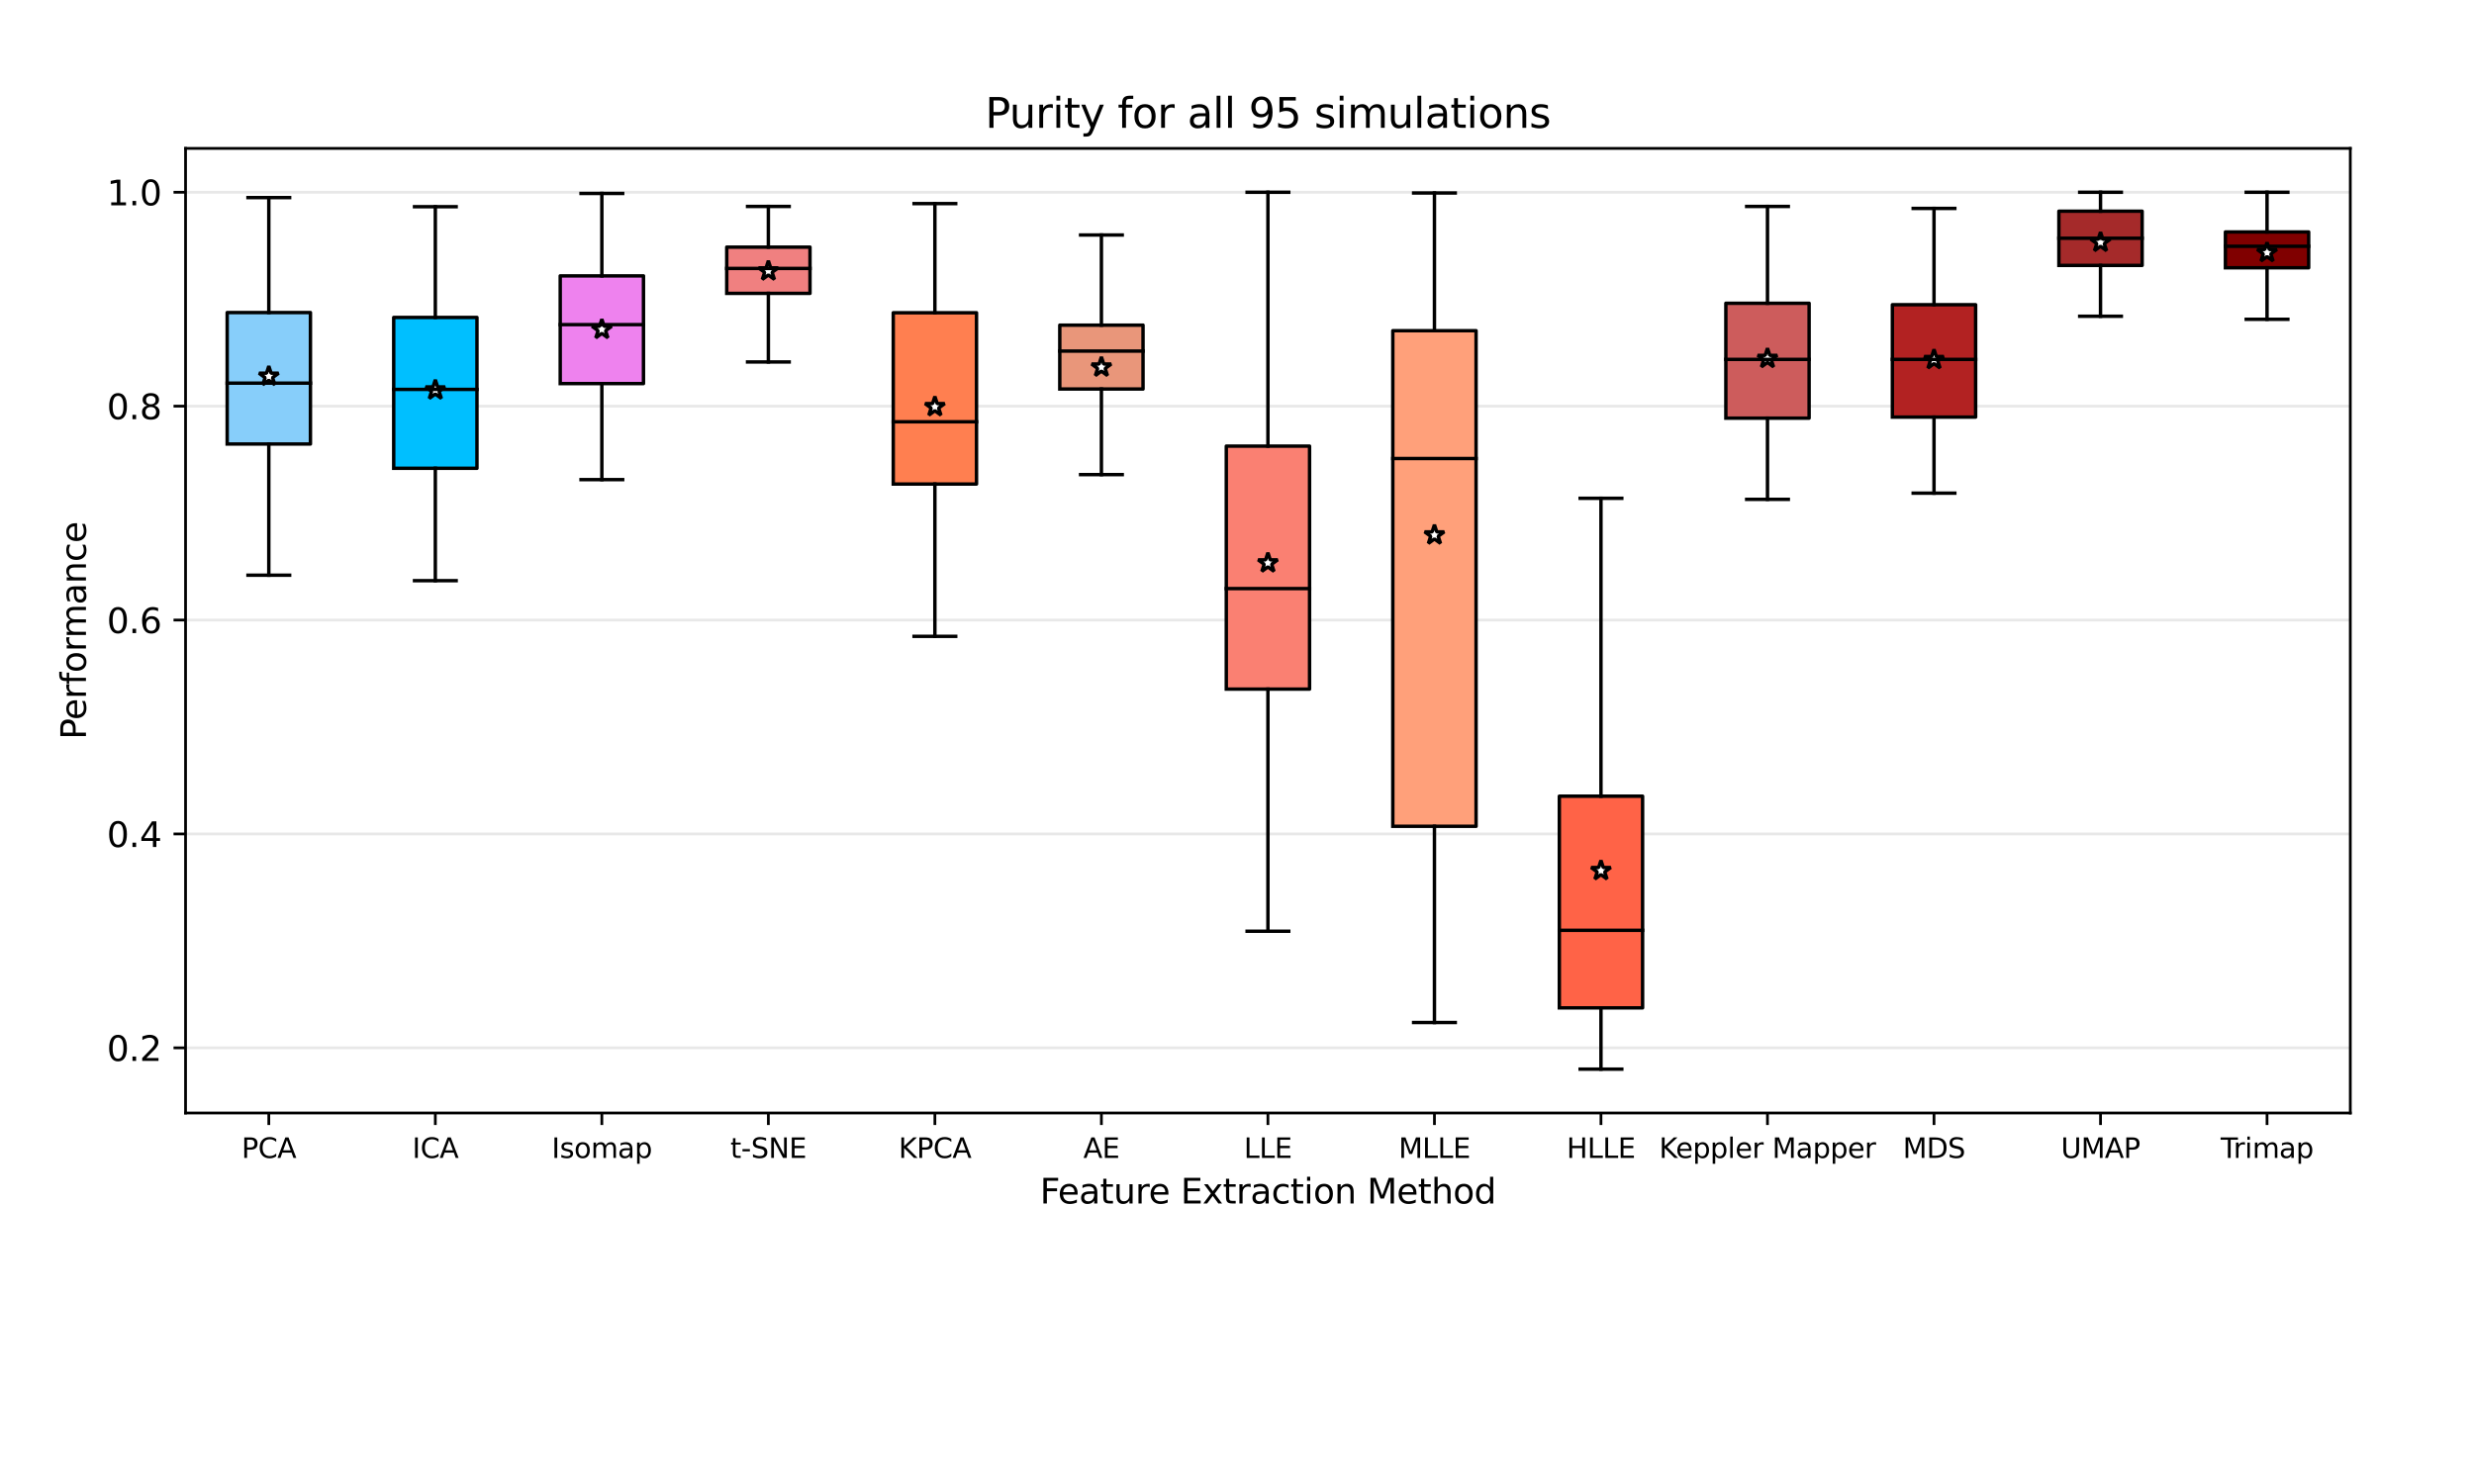 <?xml version="1.0" encoding="utf-8" standalone="no"?>
<!DOCTYPE svg PUBLIC "-//W3C//DTD SVG 1.1//EN"
  "http://www.w3.org/Graphics/SVG/1.1/DTD/svg11.dtd">
<svg xmlns:xlink="http://www.w3.org/1999/xlink" width="720pt" height="432pt" viewBox="0 0 720 432" xmlns="http://www.w3.org/2000/svg" version="1.1">
 <defs>
  <style type="text/css">*{stroke-linejoin: round; stroke-linecap: butt}</style>
 </defs>
 <g id="figure_1">
  <g id="patch_1">
   <path d="M 0 432 
L 720 432 
L 720 0 
L 0 0 
z
" style="fill: #ffffff"/>
  </g>
  <g id="axes_1">
   <g id="patch_2">
    <path d="M 54 324 
L 684 324 
L 684 43.2 
L 54 43.2 
z
" style="fill: #ffffff"/>
   </g>
   <g id="matplotlib.axis_1">
    <g id="xtick_1">
     <g id="line2d_1">
      <defs>
       <path id="m2b544f9489" d="M 0 0 
L 0 3.5 
" style="stroke: #000000; stroke-width: 0.8"/>
      </defs>
      <g>
       <use xlink:href="#m2b544f9489" x="78.231" y="324" style="stroke: #000000; stroke-width: 0.8"/>
      </g>
     </g>
     <g id="text_1">
      <!-- PCA -->
      <g transform="translate(70.29 337.079) scale(0.08 -0.08)">
       <defs>
        <path id="DejaVuSans-50" d="M 1259 4147 
L 1259 2394 
L 2053 2394 
Q 2494 2394 2734 2622 
Q 2975 2850 2975 3272 
Q 2975 3691 2734 3919 
Q 2494 4147 2053 4147 
L 1259 4147 
z
M 628 4666 
L 2053 4666 
Q 2838 4666 3239 4311 
Q 3641 3956 3641 3272 
Q 3641 2581 3239 2228 
Q 2838 1875 2053 1875 
L 1259 1875 
L 1259 0 
L 628 0 
L 628 4666 
z
" transform="scale(0.016)"/>
        <path id="DejaVuSans-43" d="M 4122 4306 
L 4122 3641 
Q 3803 3938 3442 4084 
Q 3081 4231 2675 4231 
Q 1875 4231 1450 3742 
Q 1025 3253 1025 2328 
Q 1025 1406 1450 917 
Q 1875 428 2675 428 
Q 3081 428 3442 575 
Q 3803 722 4122 1019 
L 4122 359 
Q 3791 134 3420 21 
Q 3050 -91 2638 -91 
Q 1578 -91 968 557 
Q 359 1206 359 2328 
Q 359 3453 968 4101 
Q 1578 4750 2638 4750 
Q 3056 4750 3426 4639 
Q 3797 4528 4122 4306 
z
" transform="scale(0.016)"/>
        <path id="DejaVuSans-41" d="M 2188 4044 
L 1331 1722 
L 3047 1722 
L 2188 4044 
z
M 1831 4666 
L 2547 4666 
L 4325 0 
L 3669 0 
L 3244 1197 
L 1141 1197 
L 716 0 
L 50 0 
L 1831 4666 
z
" transform="scale(0.016)"/>
       </defs>
       <use xlink:href="#DejaVuSans-50"/>
       <use xlink:href="#DejaVuSans-43" x="60.303"/>
       <use xlink:href="#DejaVuSans-41" x="130.127"/>
      </g>
     </g>
    </g>
    <g id="xtick_2">
     <g id="line2d_2">
      <g>
       <use xlink:href="#m2b544f9489" x="126.692" y="324" style="stroke: #000000; stroke-width: 0.8"/>
      </g>
     </g>
     <g id="text_2">
      <!-- ICA -->
      <g transform="translate(119.983 337.079) scale(0.08 -0.08)">
       <defs>
        <path id="DejaVuSans-49" d="M 628 4666 
L 1259 4666 
L 1259 0 
L 628 0 
L 628 4666 
z
" transform="scale(0.016)"/>
       </defs>
       <use xlink:href="#DejaVuSans-49"/>
       <use xlink:href="#DejaVuSans-43" x="29.492"/>
       <use xlink:href="#DejaVuSans-41" x="99.316"/>
      </g>
     </g>
    </g>
    <g id="xtick_3">
     <g id="line2d_3">
      <g>
       <use xlink:href="#m2b544f9489" x="175.154" y="324" style="stroke: #000000; stroke-width: 0.8"/>
      </g>
     </g>
     <g id="text_3">
      <!-- Isomap -->
      <g transform="translate(160.556 337.079) scale(0.08 -0.08)">
       <defs>
        <path id="DejaVuSans-73" d="M 2834 3397 
L 2834 2853 
Q 2591 2978 2328 3040 
Q 2066 3103 1784 3103 
Q 1356 3103 1142 2972 
Q 928 2841 928 2578 
Q 928 2378 1081 2264 
Q 1234 2150 1697 2047 
L 1894 2003 
Q 2506 1872 2764 1633 
Q 3022 1394 3022 966 
Q 3022 478 2636 193 
Q 2250 -91 1575 -91 
Q 1294 -91 989 -36 
Q 684 19 347 128 
L 347 722 
Q 666 556 975 473 
Q 1284 391 1588 391 
Q 1994 391 2212 530 
Q 2431 669 2431 922 
Q 2431 1156 2273 1281 
Q 2116 1406 1581 1522 
L 1381 1569 
Q 847 1681 609 1914 
Q 372 2147 372 2553 
Q 372 3047 722 3315 
Q 1072 3584 1716 3584 
Q 2034 3584 2315 3537 
Q 2597 3491 2834 3397 
z
" transform="scale(0.016)"/>
        <path id="DejaVuSans-6f" d="M 1959 3097 
Q 1497 3097 1228 2736 
Q 959 2375 959 1747 
Q 959 1119 1226 758 
Q 1494 397 1959 397 
Q 2419 397 2687 759 
Q 2956 1122 2956 1747 
Q 2956 2369 2687 2733 
Q 2419 3097 1959 3097 
z
M 1959 3584 
Q 2709 3584 3137 3096 
Q 3566 2609 3566 1747 
Q 3566 888 3137 398 
Q 2709 -91 1959 -91 
Q 1206 -91 779 398 
Q 353 888 353 1747 
Q 353 2609 779 3096 
Q 1206 3584 1959 3584 
z
" transform="scale(0.016)"/>
        <path id="DejaVuSans-6d" d="M 3328 2828 
Q 3544 3216 3844 3400 
Q 4144 3584 4550 3584 
Q 5097 3584 5394 3201 
Q 5691 2819 5691 2113 
L 5691 0 
L 5113 0 
L 5113 2094 
Q 5113 2597 4934 2840 
Q 4756 3084 4391 3084 
Q 3944 3084 3684 2787 
Q 3425 2491 3425 1978 
L 3425 0 
L 2847 0 
L 2847 2094 
Q 2847 2600 2669 2842 
Q 2491 3084 2119 3084 
Q 1678 3084 1418 2786 
Q 1159 2488 1159 1978 
L 1159 0 
L 581 0 
L 581 3500 
L 1159 3500 
L 1159 2956 
Q 1356 3278 1631 3431 
Q 1906 3584 2284 3584 
Q 2666 3584 2933 3390 
Q 3200 3197 3328 2828 
z
" transform="scale(0.016)"/>
        <path id="DejaVuSans-61" d="M 2194 1759 
Q 1497 1759 1228 1600 
Q 959 1441 959 1056 
Q 959 750 1161 570 
Q 1363 391 1709 391 
Q 2188 391 2477 730 
Q 2766 1069 2766 1631 
L 2766 1759 
L 2194 1759 
z
M 3341 1997 
L 3341 0 
L 2766 0 
L 2766 531 
Q 2569 213 2275 61 
Q 1981 -91 1556 -91 
Q 1019 -91 701 211 
Q 384 513 384 1019 
Q 384 1609 779 1909 
Q 1175 2209 1959 2209 
L 2766 2209 
L 2766 2266 
Q 2766 2663 2505 2880 
Q 2244 3097 1772 3097 
Q 1472 3097 1187 3025 
Q 903 2953 641 2809 
L 641 3341 
Q 956 3463 1253 3523 
Q 1550 3584 1831 3584 
Q 2591 3584 2966 3190 
Q 3341 2797 3341 1997 
z
" transform="scale(0.016)"/>
        <path id="DejaVuSans-70" d="M 1159 525 
L 1159 -1331 
L 581 -1331 
L 581 3500 
L 1159 3500 
L 1159 2969 
Q 1341 3281 1617 3432 
Q 1894 3584 2278 3584 
Q 2916 3584 3314 3078 
Q 3713 2572 3713 1747 
Q 3713 922 3314 415 
Q 2916 -91 2278 -91 
Q 1894 -91 1617 61 
Q 1341 213 1159 525 
z
M 3116 1747 
Q 3116 2381 2855 2742 
Q 2594 3103 2138 3103 
Q 1681 3103 1420 2742 
Q 1159 2381 1159 1747 
Q 1159 1113 1420 752 
Q 1681 391 2138 391 
Q 2594 391 2855 752 
Q 3116 1113 3116 1747 
z
" transform="scale(0.016)"/>
       </defs>
       <use xlink:href="#DejaVuSans-49"/>
       <use xlink:href="#DejaVuSans-73" x="29.492"/>
       <use xlink:href="#DejaVuSans-6f" x="81.592"/>
       <use xlink:href="#DejaVuSans-6d" x="142.773"/>
       <use xlink:href="#DejaVuSans-61" x="240.186"/>
       <use xlink:href="#DejaVuSans-70" x="301.465"/>
      </g>
     </g>
    </g>
    <g id="xtick_4">
     <g id="line2d_4">
      <g>
       <use xlink:href="#m2b544f9489" x="223.615" y="324" style="stroke: #000000; stroke-width: 0.8"/>
      </g>
     </g>
     <g id="text_4">
      <!-- t-SNE -->
      <g transform="translate(212.545 337.079) scale(0.08 -0.08)">
       <defs>
        <path id="DejaVuSans-74" d="M 1172 4494 
L 1172 3500 
L 2356 3500 
L 2356 3053 
L 1172 3053 
L 1172 1153 
Q 1172 725 1289 603 
Q 1406 481 1766 481 
L 2356 481 
L 2356 0 
L 1766 0 
Q 1100 0 847 248 
Q 594 497 594 1153 
L 594 3053 
L 172 3053 
L 172 3500 
L 594 3500 
L 594 4494 
L 1172 4494 
z
" transform="scale(0.016)"/>
        <path id="DejaVuSans-2d" d="M 313 2009 
L 1997 2009 
L 1997 1497 
L 313 1497 
L 313 2009 
z
" transform="scale(0.016)"/>
        <path id="DejaVuSans-53" d="M 3425 4513 
L 3425 3897 
Q 3066 4069 2747 4153 
Q 2428 4238 2131 4238 
Q 1616 4238 1336 4038 
Q 1056 3838 1056 3469 
Q 1056 3159 1242 3001 
Q 1428 2844 1947 2747 
L 2328 2669 
Q 3034 2534 3370 2195 
Q 3706 1856 3706 1288 
Q 3706 609 3251 259 
Q 2797 -91 1919 -91 
Q 1588 -91 1214 -16 
Q 841 59 441 206 
L 441 856 
Q 825 641 1194 531 
Q 1563 422 1919 422 
Q 2459 422 2753 634 
Q 3047 847 3047 1241 
Q 3047 1584 2836 1778 
Q 2625 1972 2144 2069 
L 1759 2144 
Q 1053 2284 737 2584 
Q 422 2884 422 3419 
Q 422 4038 858 4394 
Q 1294 4750 2059 4750 
Q 2388 4750 2728 4690 
Q 3069 4631 3425 4513 
z
" transform="scale(0.016)"/>
        <path id="DejaVuSans-4e" d="M 628 4666 
L 1478 4666 
L 3547 763 
L 3547 4666 
L 4159 4666 
L 4159 0 
L 3309 0 
L 1241 3903 
L 1241 0 
L 628 0 
L 628 4666 
z
" transform="scale(0.016)"/>
        <path id="DejaVuSans-45" d="M 628 4666 
L 3578 4666 
L 3578 4134 
L 1259 4134 
L 1259 2753 
L 3481 2753 
L 3481 2222 
L 1259 2222 
L 1259 531 
L 3634 531 
L 3634 0 
L 628 0 
L 628 4666 
z
" transform="scale(0.016)"/>
       </defs>
       <use xlink:href="#DejaVuSans-74"/>
       <use xlink:href="#DejaVuSans-2d" x="39.209"/>
       <use xlink:href="#DejaVuSans-53" x="75.293"/>
       <use xlink:href="#DejaVuSans-4e" x="138.77"/>
       <use xlink:href="#DejaVuSans-45" x="213.574"/>
      </g>
     </g>
    </g>
    <g id="xtick_5">
     <g id="line2d_5">
      <g>
       <use xlink:href="#m2b544f9489" x="272.077" y="324" style="stroke: #000000; stroke-width: 0.8"/>
      </g>
     </g>
     <g id="text_5">
      <!-- KPCA -->
      <g transform="translate(261.513 337.079) scale(0.08 -0.08)">
       <defs>
        <path id="DejaVuSans-4b" d="M 628 4666 
L 1259 4666 
L 1259 2694 
L 3353 4666 
L 4166 4666 
L 1850 2491 
L 4331 0 
L 3500 0 
L 1259 2247 
L 1259 0 
L 628 0 
L 628 4666 
z
" transform="scale(0.016)"/>
       </defs>
       <use xlink:href="#DejaVuSans-4b"/>
       <use xlink:href="#DejaVuSans-50" x="65.576"/>
       <use xlink:href="#DejaVuSans-43" x="125.879"/>
       <use xlink:href="#DejaVuSans-41" x="195.703"/>
      </g>
     </g>
    </g>
    <g id="xtick_6">
     <g id="line2d_6">
      <g>
       <use xlink:href="#m2b544f9489" x="320.538" y="324" style="stroke: #000000; stroke-width: 0.8"/>
      </g>
     </g>
     <g id="text_6">
      <!-- AE -->
      <g transform="translate(315.275 337.079) scale(0.08 -0.08)">
       <use xlink:href="#DejaVuSans-41"/>
       <use xlink:href="#DejaVuSans-45" x="68.408"/>
      </g>
     </g>
    </g>
    <g id="xtick_7">
     <g id="line2d_7">
      <g>
       <use xlink:href="#m2b544f9489" x="369" y="324" style="stroke: #000000; stroke-width: 0.8"/>
      </g>
     </g>
     <g id="text_7">
      <!-- LLE -->
      <g transform="translate(362.015 337.079) scale(0.08 -0.08)">
       <defs>
        <path id="DejaVuSans-4c" d="M 628 4666 
L 1259 4666 
L 1259 531 
L 3531 531 
L 3531 0 
L 628 0 
L 628 4666 
z
" transform="scale(0.016)"/>
       </defs>
       <use xlink:href="#DejaVuSans-4c"/>
       <use xlink:href="#DejaVuSans-4c" x="55.713"/>
       <use xlink:href="#DejaVuSans-45" x="111.426"/>
      </g>
     </g>
    </g>
    <g id="xtick_8">
     <g id="line2d_8">
      <g>
       <use xlink:href="#m2b544f9489" x="417.462" y="324" style="stroke: #000000; stroke-width: 0.8"/>
      </g>
     </g>
     <g id="text_8">
      <!-- MLLE -->
      <g transform="translate(407.025 337.079) scale(0.08 -0.08)">
       <defs>
        <path id="DejaVuSans-4d" d="M 628 4666 
L 1569 4666 
L 2759 1491 
L 3956 4666 
L 4897 4666 
L 4897 0 
L 4281 0 
L 4281 4097 
L 3078 897 
L 2444 897 
L 1241 4097 
L 1241 0 
L 628 0 
L 628 4666 
z
" transform="scale(0.016)"/>
       </defs>
       <use xlink:href="#DejaVuSans-4d"/>
       <use xlink:href="#DejaVuSans-4c" x="86.279"/>
       <use xlink:href="#DejaVuSans-4c" x="141.992"/>
       <use xlink:href="#DejaVuSans-45" x="197.705"/>
      </g>
     </g>
    </g>
    <g id="xtick_9">
     <g id="line2d_9">
      <g>
       <use xlink:href="#m2b544f9489" x="465.923" y="324" style="stroke: #000000; stroke-width: 0.8"/>
      </g>
     </g>
     <g id="text_9">
      <!-- HLLE -->
      <g transform="translate(455.93 337.079) scale(0.08 -0.08)">
       <defs>
        <path id="DejaVuSans-48" d="M 628 4666 
L 1259 4666 
L 1259 2753 
L 3553 2753 
L 3553 4666 
L 4184 4666 
L 4184 0 
L 3553 0 
L 3553 2222 
L 1259 2222 
L 1259 0 
L 628 0 
L 628 4666 
z
" transform="scale(0.016)"/>
       </defs>
       <use xlink:href="#DejaVuSans-48"/>
       <use xlink:href="#DejaVuSans-4c" x="75.195"/>
       <use xlink:href="#DejaVuSans-4c" x="130.908"/>
       <use xlink:href="#DejaVuSans-45" x="186.621"/>
      </g>
     </g>
    </g>
    <g id="xtick_10">
     <g id="line2d_10">
      <g>
       <use xlink:href="#m2b544f9489" x="514.385" y="324" style="stroke: #000000; stroke-width: 0.8"/>
      </g>
     </g>
     <g id="text_10">
      <!-- Keppler Mapper -->
      <g transform="translate(482.846 337.079) scale(0.08 -0.08)">
       <defs>
        <path id="DejaVuSans-65" d="M 3597 1894 
L 3597 1613 
L 953 1613 
Q 991 1019 1311 708 
Q 1631 397 2203 397 
Q 2534 397 2845 478 
Q 3156 559 3463 722 
L 3463 178 
Q 3153 47 2828 -22 
Q 2503 -91 2169 -91 
Q 1331 -91 842 396 
Q 353 884 353 1716 
Q 353 2575 817 3079 
Q 1281 3584 2069 3584 
Q 2775 3584 3186 3129 
Q 3597 2675 3597 1894 
z
M 3022 2063 
Q 3016 2534 2758 2815 
Q 2500 3097 2075 3097 
Q 1594 3097 1305 2825 
Q 1016 2553 972 2059 
L 3022 2063 
z
" transform="scale(0.016)"/>
        <path id="DejaVuSans-6c" d="M 603 4863 
L 1178 4863 
L 1178 0 
L 603 0 
L 603 4863 
z
" transform="scale(0.016)"/>
        <path id="DejaVuSans-72" d="M 2631 2963 
Q 2534 3019 2420 3045 
Q 2306 3072 2169 3072 
Q 1681 3072 1420 2755 
Q 1159 2438 1159 1844 
L 1159 0 
L 581 0 
L 581 3500 
L 1159 3500 
L 1159 2956 
Q 1341 3275 1631 3429 
Q 1922 3584 2338 3584 
Q 2397 3584 2469 3576 
Q 2541 3569 2628 3553 
L 2631 2963 
z
" transform="scale(0.016)"/>
        <path id="DejaVuSans-20" transform="scale(0.016)"/>
       </defs>
       <use xlink:href="#DejaVuSans-4b"/>
       <use xlink:href="#DejaVuSans-65" x="60.576"/>
       <use xlink:href="#DejaVuSans-70" x="122.1"/>
       <use xlink:href="#DejaVuSans-70" x="185.576"/>
       <use xlink:href="#DejaVuSans-6c" x="249.053"/>
       <use xlink:href="#DejaVuSans-65" x="276.836"/>
       <use xlink:href="#DejaVuSans-72" x="338.359"/>
       <use xlink:href="#DejaVuSans-20" x="379.473"/>
       <use xlink:href="#DejaVuSans-4d" x="411.26"/>
       <use xlink:href="#DejaVuSans-61" x="497.539"/>
       <use xlink:href="#DejaVuSans-70" x="558.818"/>
       <use xlink:href="#DejaVuSans-70" x="622.295"/>
       <use xlink:href="#DejaVuSans-65" x="685.771"/>
       <use xlink:href="#DejaVuSans-72" x="747.295"/>
      </g>
     </g>
    </g>
    <g id="xtick_11">
     <g id="line2d_11">
      <g>
       <use xlink:href="#m2b544f9489" x="562.846" y="324" style="stroke: #000000; stroke-width: 0.8"/>
      </g>
     </g>
     <g id="text_11">
      <!-- MDS -->
      <g transform="translate(553.776 337.079) scale(0.08 -0.08)">
       <defs>
        <path id="DejaVuSans-44" d="M 1259 4147 
L 1259 519 
L 2022 519 
Q 2988 519 3436 956 
Q 3884 1394 3884 2338 
Q 3884 3275 3436 3711 
Q 2988 4147 2022 4147 
L 1259 4147 
z
M 628 4666 
L 1925 4666 
Q 3281 4666 3915 4102 
Q 4550 3538 4550 2338 
Q 4550 1131 3912 565 
Q 3275 0 1925 0 
L 628 0 
L 628 4666 
z
" transform="scale(0.016)"/>
       </defs>
       <use xlink:href="#DejaVuSans-4d"/>
       <use xlink:href="#DejaVuSans-44" x="86.279"/>
       <use xlink:href="#DejaVuSans-53" x="163.281"/>
      </g>
     </g>
    </g>
    <g id="xtick_12">
     <g id="line2d_12">
      <g>
       <use xlink:href="#m2b544f9489" x="611.308" y="324" style="stroke: #000000; stroke-width: 0.8"/>
      </g>
     </g>
     <g id="text_12">
      <!-- UMAP -->
      <g transform="translate(599.781 337.079) scale(0.08 -0.08)">
       <defs>
        <path id="DejaVuSans-55" d="M 556 4666 
L 1191 4666 
L 1191 1831 
Q 1191 1081 1462 751 
Q 1734 422 2344 422 
Q 2950 422 3222 751 
Q 3494 1081 3494 1831 
L 3494 4666 
L 4128 4666 
L 4128 1753 
Q 4128 841 3676 375 
Q 3225 -91 2344 -91 
Q 1459 -91 1007 375 
Q 556 841 556 1753 
L 556 4666 
z
" transform="scale(0.016)"/>
       </defs>
       <use xlink:href="#DejaVuSans-55"/>
       <use xlink:href="#DejaVuSans-4d" x="73.193"/>
       <use xlink:href="#DejaVuSans-41" x="159.473"/>
       <use xlink:href="#DejaVuSans-50" x="227.881"/>
      </g>
     </g>
    </g>
    <g id="xtick_13">
     <g id="line2d_13">
      <g>
       <use xlink:href="#m2b544f9489" x="659.769" y="324" style="stroke: #000000; stroke-width: 0.8"/>
      </g>
     </g>
     <g id="text_13">
      <!-- Trimap -->
      <g transform="translate(646.274 337.079) scale(0.08 -0.08)">
       <defs>
        <path id="DejaVuSans-54" d="M -19 4666 
L 3928 4666 
L 3928 4134 
L 2272 4134 
L 2272 0 
L 1638 0 
L 1638 4134 
L -19 4134 
L -19 4666 
z
" transform="scale(0.016)"/>
        <path id="DejaVuSans-69" d="M 603 3500 
L 1178 3500 
L 1178 0 
L 603 0 
L 603 3500 
z
M 603 4863 
L 1178 4863 
L 1178 4134 
L 603 4134 
L 603 4863 
z
" transform="scale(0.016)"/>
       </defs>
       <use xlink:href="#DejaVuSans-54"/>
       <use xlink:href="#DejaVuSans-72" x="46.334"/>
       <use xlink:href="#DejaVuSans-69" x="87.447"/>
       <use xlink:href="#DejaVuSans-6d" x="115.23"/>
       <use xlink:href="#DejaVuSans-61" x="212.643"/>
       <use xlink:href="#DejaVuSans-70" x="273.922"/>
      </g>
     </g>
    </g>
    <g id="text_14">
     <!-- Feature Extraction Method -->
     <g transform="translate(302.654 350.341) scale(0.1 -0.1)">
      <defs>
       <path id="DejaVuSans-46" d="M 628 4666 
L 3309 4666 
L 3309 4134 
L 1259 4134 
L 1259 2759 
L 3109 2759 
L 3109 2228 
L 1259 2228 
L 1259 0 
L 628 0 
L 628 4666 
z
" transform="scale(0.016)"/>
       <path id="DejaVuSans-75" d="M 544 1381 
L 544 3500 
L 1119 3500 
L 1119 1403 
Q 1119 906 1312 657 
Q 1506 409 1894 409 
Q 2359 409 2629 706 
Q 2900 1003 2900 1516 
L 2900 3500 
L 3475 3500 
L 3475 0 
L 2900 0 
L 2900 538 
Q 2691 219 2414 64 
Q 2138 -91 1772 -91 
Q 1169 -91 856 284 
Q 544 659 544 1381 
z
M 1991 3584 
L 1991 3584 
z
" transform="scale(0.016)"/>
       <path id="DejaVuSans-78" d="M 3513 3500 
L 2247 1797 
L 3578 0 
L 2900 0 
L 1881 1375 
L 863 0 
L 184 0 
L 1544 1831 
L 300 3500 
L 978 3500 
L 1906 2253 
L 2834 3500 
L 3513 3500 
z
" transform="scale(0.016)"/>
       <path id="DejaVuSans-63" d="M 3122 3366 
L 3122 2828 
Q 2878 2963 2633 3030 
Q 2388 3097 2138 3097 
Q 1578 3097 1268 2742 
Q 959 2388 959 1747 
Q 959 1106 1268 751 
Q 1578 397 2138 397 
Q 2388 397 2633 464 
Q 2878 531 3122 666 
L 3122 134 
Q 2881 22 2623 -34 
Q 2366 -91 2075 -91 
Q 1284 -91 818 406 
Q 353 903 353 1747 
Q 353 2603 823 3093 
Q 1294 3584 2113 3584 
Q 2378 3584 2631 3529 
Q 2884 3475 3122 3366 
z
" transform="scale(0.016)"/>
       <path id="DejaVuSans-6e" d="M 3513 2113 
L 3513 0 
L 2938 0 
L 2938 2094 
Q 2938 2591 2744 2837 
Q 2550 3084 2163 3084 
Q 1697 3084 1428 2787 
Q 1159 2491 1159 1978 
L 1159 0 
L 581 0 
L 581 3500 
L 1159 3500 
L 1159 2956 
Q 1366 3272 1645 3428 
Q 1925 3584 2291 3584 
Q 2894 3584 3203 3211 
Q 3513 2838 3513 2113 
z
" transform="scale(0.016)"/>
       <path id="DejaVuSans-68" d="M 3513 2113 
L 3513 0 
L 2938 0 
L 2938 2094 
Q 2938 2591 2744 2837 
Q 2550 3084 2163 3084 
Q 1697 3084 1428 2787 
Q 1159 2491 1159 1978 
L 1159 0 
L 581 0 
L 581 4863 
L 1159 4863 
L 1159 2956 
Q 1366 3272 1645 3428 
Q 1925 3584 2291 3584 
Q 2894 3584 3203 3211 
Q 3513 2838 3513 2113 
z
" transform="scale(0.016)"/>
       <path id="DejaVuSans-64" d="M 2906 2969 
L 2906 4863 
L 3481 4863 
L 3481 0 
L 2906 0 
L 2906 525 
Q 2725 213 2448 61 
Q 2172 -91 1784 -91 
Q 1150 -91 751 415 
Q 353 922 353 1747 
Q 353 2572 751 3078 
Q 1150 3584 1784 3584 
Q 2172 3584 2448 3432 
Q 2725 3281 2906 2969 
z
M 947 1747 
Q 947 1113 1208 752 
Q 1469 391 1925 391 
Q 2381 391 2643 752 
Q 2906 1113 2906 1747 
Q 2906 2381 2643 2742 
Q 2381 3103 1925 3103 
Q 1469 3103 1208 2742 
Q 947 2381 947 1747 
z
" transform="scale(0.016)"/>
      </defs>
      <use xlink:href="#DejaVuSans-46"/>
      <use xlink:href="#DejaVuSans-65" x="52.02"/>
      <use xlink:href="#DejaVuSans-61" x="113.543"/>
      <use xlink:href="#DejaVuSans-74" x="174.822"/>
      <use xlink:href="#DejaVuSans-75" x="214.031"/>
      <use xlink:href="#DejaVuSans-72" x="277.41"/>
      <use xlink:href="#DejaVuSans-65" x="316.273"/>
      <use xlink:href="#DejaVuSans-20" x="377.797"/>
      <use xlink:href="#DejaVuSans-45" x="409.584"/>
      <use xlink:href="#DejaVuSans-78" x="472.768"/>
      <use xlink:href="#DejaVuSans-74" x="531.947"/>
      <use xlink:href="#DejaVuSans-72" x="571.156"/>
      <use xlink:href="#DejaVuSans-61" x="612.27"/>
      <use xlink:href="#DejaVuSans-63" x="673.549"/>
      <use xlink:href="#DejaVuSans-74" x="728.529"/>
      <use xlink:href="#DejaVuSans-69" x="767.738"/>
      <use xlink:href="#DejaVuSans-6f" x="795.521"/>
      <use xlink:href="#DejaVuSans-6e" x="856.703"/>
      <use xlink:href="#DejaVuSans-20" x="920.082"/>
      <use xlink:href="#DejaVuSans-4d" x="951.869"/>
      <use xlink:href="#DejaVuSans-65" x="1038.148"/>
      <use xlink:href="#DejaVuSans-74" x="1099.672"/>
      <use xlink:href="#DejaVuSans-68" x="1138.881"/>
      <use xlink:href="#DejaVuSans-6f" x="1202.26"/>
      <use xlink:href="#DejaVuSans-64" x="1263.441"/>
     </g>
    </g>
   </g>
   <g id="matplotlib.axis_2">
    <g id="ytick_1">
     <g id="line2d_14">
      <path d="M 54 305.034 
L 684 305.034 
" clip-path="url(#p753b215d74)" style="fill: none; stroke: #d3d3d3; stroke-opacity: 0.5; stroke-width: 0.8; stroke-linecap: square"/>
     </g>
     <g id="line2d_15">
      <defs>
       <path id="m9615cd2670" d="M 0 0 
L -3.5 0 
" style="stroke: #000000; stroke-width: 0.8"/>
      </defs>
      <g>
       <use xlink:href="#m9615cd2670" x="54" y="305.034" style="stroke: #000000; stroke-width: 0.8"/>
      </g>
     </g>
     <g id="text_15">
      <!-- 0.2 -->
      <g transform="translate(31.097 308.833) scale(0.1 -0.1)">
       <defs>
        <path id="DejaVuSans-30" d="M 2034 4250 
Q 1547 4250 1301 3770 
Q 1056 3291 1056 2328 
Q 1056 1369 1301 889 
Q 1547 409 2034 409 
Q 2525 409 2770 889 
Q 3016 1369 3016 2328 
Q 3016 3291 2770 3770 
Q 2525 4250 2034 4250 
z
M 2034 4750 
Q 2819 4750 3233 4129 
Q 3647 3509 3647 2328 
Q 3647 1150 3233 529 
Q 2819 -91 2034 -91 
Q 1250 -91 836 529 
Q 422 1150 422 2328 
Q 422 3509 836 4129 
Q 1250 4750 2034 4750 
z
" transform="scale(0.016)"/>
        <path id="DejaVuSans-2e" d="M 684 794 
L 1344 794 
L 1344 0 
L 684 0 
L 684 794 
z
" transform="scale(0.016)"/>
        <path id="DejaVuSans-32" d="M 1228 531 
L 3431 531 
L 3431 0 
L 469 0 
L 469 531 
Q 828 903 1448 1529 
Q 2069 2156 2228 2338 
Q 2531 2678 2651 2914 
Q 2772 3150 2772 3378 
Q 2772 3750 2511 3984 
Q 2250 4219 1831 4219 
Q 1534 4219 1204 4116 
Q 875 4013 500 3803 
L 500 4441 
Q 881 4594 1212 4672 
Q 1544 4750 1819 4750 
Q 2544 4750 2975 4387 
Q 3406 4025 3406 3419 
Q 3406 3131 3298 2873 
Q 3191 2616 2906 2266 
Q 2828 2175 2409 1742 
Q 1991 1309 1228 531 
z
" transform="scale(0.016)"/>
       </defs>
       <use xlink:href="#DejaVuSans-30"/>
       <use xlink:href="#DejaVuSans-2e" x="63.623"/>
       <use xlink:href="#DejaVuSans-32" x="95.41"/>
      </g>
     </g>
    </g>
    <g id="ytick_2">
     <g id="line2d_16">
      <path d="M 54 242.766 
L 684 242.766 
" clip-path="url(#p753b215d74)" style="fill: none; stroke: #d3d3d3; stroke-opacity: 0.5; stroke-width: 0.8; stroke-linecap: square"/>
     </g>
     <g id="line2d_17">
      <g>
       <use xlink:href="#m9615cd2670" x="54" y="242.766" style="stroke: #000000; stroke-width: 0.8"/>
      </g>
     </g>
     <g id="text_16">
      <!-- 0.4 -->
      <g transform="translate(31.097 246.566) scale(0.1 -0.1)">
       <defs>
        <path id="DejaVuSans-34" d="M 2419 4116 
L 825 1625 
L 2419 1625 
L 2419 4116 
z
M 2253 4666 
L 3047 4666 
L 3047 1625 
L 3713 1625 
L 3713 1100 
L 3047 1100 
L 3047 0 
L 2419 0 
L 2419 1100 
L 313 1100 
L 313 1709 
L 2253 4666 
z
" transform="scale(0.016)"/>
       </defs>
       <use xlink:href="#DejaVuSans-30"/>
       <use xlink:href="#DejaVuSans-2e" x="63.623"/>
       <use xlink:href="#DejaVuSans-34" x="95.41"/>
      </g>
     </g>
    </g>
    <g id="ytick_3">
     <g id="line2d_18">
      <path d="M 54 180.499 
L 684 180.499 
" clip-path="url(#p753b215d74)" style="fill: none; stroke: #d3d3d3; stroke-opacity: 0.5; stroke-width: 0.8; stroke-linecap: square"/>
     </g>
     <g id="line2d_19">
      <g>
       <use xlink:href="#m9615cd2670" x="54" y="180.499" style="stroke: #000000; stroke-width: 0.8"/>
      </g>
     </g>
     <g id="text_17">
      <!-- 0.6 -->
      <g transform="translate(31.097 184.298) scale(0.1 -0.1)">
       <defs>
        <path id="DejaVuSans-36" d="M 2113 2584 
Q 1688 2584 1439 2293 
Q 1191 2003 1191 1497 
Q 1191 994 1439 701 
Q 1688 409 2113 409 
Q 2538 409 2786 701 
Q 3034 994 3034 1497 
Q 3034 2003 2786 2293 
Q 2538 2584 2113 2584 
z
M 3366 4563 
L 3366 3988 
Q 3128 4100 2886 4159 
Q 2644 4219 2406 4219 
Q 1781 4219 1451 3797 
Q 1122 3375 1075 2522 
Q 1259 2794 1537 2939 
Q 1816 3084 2150 3084 
Q 2853 3084 3261 2657 
Q 3669 2231 3669 1497 
Q 3669 778 3244 343 
Q 2819 -91 2113 -91 
Q 1303 -91 875 529 
Q 447 1150 447 2328 
Q 447 3434 972 4092 
Q 1497 4750 2381 4750 
Q 2619 4750 2861 4703 
Q 3103 4656 3366 4563 
z
" transform="scale(0.016)"/>
       </defs>
       <use xlink:href="#DejaVuSans-30"/>
       <use xlink:href="#DejaVuSans-2e" x="63.623"/>
       <use xlink:href="#DejaVuSans-36" x="95.41"/>
      </g>
     </g>
    </g>
    <g id="ytick_4">
     <g id="line2d_20">
      <path d="M 54 118.231 
L 684 118.231 
" clip-path="url(#p753b215d74)" style="fill: none; stroke: #d3d3d3; stroke-opacity: 0.5; stroke-width: 0.8; stroke-linecap: square"/>
     </g>
     <g id="line2d_21">
      <g>
       <use xlink:href="#m9615cd2670" x="54" y="118.231" style="stroke: #000000; stroke-width: 0.8"/>
      </g>
     </g>
     <g id="text_18">
      <!-- 0.8 -->
      <g transform="translate(31.097 122.03) scale(0.1 -0.1)">
       <defs>
        <path id="DejaVuSans-38" d="M 2034 2216 
Q 1584 2216 1326 1975 
Q 1069 1734 1069 1313 
Q 1069 891 1326 650 
Q 1584 409 2034 409 
Q 2484 409 2743 651 
Q 3003 894 3003 1313 
Q 3003 1734 2745 1975 
Q 2488 2216 2034 2216 
z
M 1403 2484 
Q 997 2584 770 2862 
Q 544 3141 544 3541 
Q 544 4100 942 4425 
Q 1341 4750 2034 4750 
Q 2731 4750 3128 4425 
Q 3525 4100 3525 3541 
Q 3525 3141 3298 2862 
Q 3072 2584 2669 2484 
Q 3125 2378 3379 2068 
Q 3634 1759 3634 1313 
Q 3634 634 3220 271 
Q 2806 -91 2034 -91 
Q 1263 -91 848 271 
Q 434 634 434 1313 
Q 434 1759 690 2068 
Q 947 2378 1403 2484 
z
M 1172 3481 
Q 1172 3119 1398 2916 
Q 1625 2713 2034 2713 
Q 2441 2713 2670 2916 
Q 2900 3119 2900 3481 
Q 2900 3844 2670 4047 
Q 2441 4250 2034 4250 
Q 1625 4250 1398 4047 
Q 1172 3844 1172 3481 
z
" transform="scale(0.016)"/>
       </defs>
       <use xlink:href="#DejaVuSans-30"/>
       <use xlink:href="#DejaVuSans-2e" x="63.623"/>
       <use xlink:href="#DejaVuSans-38" x="95.41"/>
      </g>
     </g>
    </g>
    <g id="ytick_5">
     <g id="line2d_22">
      <path d="M 54 55.964 
L 684 55.964 
" clip-path="url(#p753b215d74)" style="fill: none; stroke: #d3d3d3; stroke-opacity: 0.5; stroke-width: 0.8; stroke-linecap: square"/>
     </g>
     <g id="line2d_23">
      <g>
       <use xlink:href="#m9615cd2670" x="54" y="55.964" style="stroke: #000000; stroke-width: 0.8"/>
      </g>
     </g>
     <g id="text_19">
      <!-- 1.0 -->
      <g transform="translate(31.097 59.763) scale(0.1 -0.1)">
       <defs>
        <path id="DejaVuSans-31" d="M 794 531 
L 1825 531 
L 1825 4091 
L 703 3866 
L 703 4441 
L 1819 4666 
L 2450 4666 
L 2450 531 
L 3481 531 
L 3481 0 
L 794 0 
L 794 531 
z
" transform="scale(0.016)"/>
       </defs>
       <use xlink:href="#DejaVuSans-31"/>
       <use xlink:href="#DejaVuSans-2e" x="63.623"/>
       <use xlink:href="#DejaVuSans-30" x="95.41"/>
      </g>
     </g>
    </g>
    <g id="text_20">
     <!-- Performance -->
     <g transform="translate(25.017 215.282) rotate(-90) scale(0.1 -0.1)">
      <defs>
       <path id="DejaVuSans-66" d="M 2375 4863 
L 2375 4384 
L 1825 4384 
Q 1516 4384 1395 4259 
Q 1275 4134 1275 3809 
L 1275 3500 
L 2222 3500 
L 2222 3053 
L 1275 3053 
L 1275 0 
L 697 0 
L 697 3053 
L 147 3053 
L 147 3500 
L 697 3500 
L 697 3744 
Q 697 4328 969 4595 
Q 1241 4863 1831 4863 
L 2375 4863 
z
" transform="scale(0.016)"/>
      </defs>
      <use xlink:href="#DejaVuSans-50"/>
      <use xlink:href="#DejaVuSans-65" x="56.678"/>
      <use xlink:href="#DejaVuSans-72" x="118.201"/>
      <use xlink:href="#DejaVuSans-66" x="159.314"/>
      <use xlink:href="#DejaVuSans-6f" x="194.52"/>
      <use xlink:href="#DejaVuSans-72" x="255.701"/>
      <use xlink:href="#DejaVuSans-6d" x="295.064"/>
      <use xlink:href="#DejaVuSans-61" x="392.477"/>
      <use xlink:href="#DejaVuSans-6e" x="453.756"/>
      <use xlink:href="#DejaVuSans-63" x="517.135"/>
      <use xlink:href="#DejaVuSans-65" x="572.115"/>
     </g>
    </g>
   </g>
   <g id="patch_3">
    <path d="M 66.115 129.251 
L 90.346 129.251 
L 90.346 90.983 
L 66.115 90.983 
z
" clip-path="url(#p753b215d74)" style="fill: #87cefa"/>
   </g>
   <g id="patch_4">
    <path d="M 114.577 136.323 
L 138.808 136.323 
L 138.808 92.412 
L 114.577 92.412 
z
" clip-path="url(#p753b215d74)" style="fill: #00bfff"/>
   </g>
   <g id="patch_5">
    <path d="M 163.038 111.663 
L 187.269 111.663 
L 187.269 80.305 
L 163.038 80.305 
z
" clip-path="url(#p753b215d74)" style="fill: #ee82ee"/>
   </g>
   <g id="patch_6">
    <path d="M 211.5 85.407 
L 235.731 85.407 
L 235.731 71.935 
L 211.5 71.935 
z
" clip-path="url(#p753b215d74)" style="fill: #f08080"/>
   </g>
   <g id="patch_7">
    <path d="M 259.962 140.901 
L 284.192 140.901 
L 284.192 91.039 
L 259.962 91.039 
z
" clip-path="url(#p753b215d74)" style="fill: #ff7f50"/>
   </g>
   <g id="patch_8">
    <path d="M 308.423 113.25 
L 332.654 113.25 
L 332.654 94.647 
L 308.423 94.647 
z
" clip-path="url(#p753b215d74)" style="fill: #e9967a"/>
   </g>
   <g id="patch_9">
    <path d="M 356.885 200.601 
L 381.115 200.601 
L 381.115 129.865 
L 356.885 129.865 
z
" clip-path="url(#p753b215d74)" style="fill: #fa8072"/>
   </g>
   <g id="patch_10">
    <path d="M 405.346 240.546 
L 429.577 240.546 
L 429.577 96.262 
L 405.346 96.262 
z
" clip-path="url(#p753b215d74)" style="fill: #ffa07a"/>
   </g>
   <g id="patch_11">
    <path d="M 453.808 293.393 
L 478.038 293.393 
L 478.038 231.772 
L 453.808 231.772 
z
" clip-path="url(#p753b215d74)" style="fill: #ff6347"/>
   </g>
   <g id="patch_12">
    <path d="M 502.269 121.722 
L 526.5 121.722 
L 526.5 88.275 
L 502.269 88.275 
z
" clip-path="url(#p753b215d74)" style="fill: #cd5c5c"/>
   </g>
   <g id="patch_13">
    <path d="M 550.731 121.418 
L 574.962 121.418 
L 574.962 88.708 
L 550.731 88.708 
z
" clip-path="url(#p753b215d74)" style="fill: #b22222"/>
   </g>
   <g id="patch_14">
    <path d="M 599.192 77.253 
L 623.423 77.253 
L 623.423 61.481 
L 599.192 61.481 
z
" clip-path="url(#p753b215d74)" style="fill: #a52a2a"/>
   </g>
   <g id="patch_15">
    <path d="M 647.654 77.954 
L 671.885 77.954 
L 671.885 67.522 
L 647.654 67.522 
z
" clip-path="url(#p753b215d74)" style="fill: #800000"/>
   </g>
   <g id="line2d_24">
    <path d="M 66.115 129.251 
L 90.346 129.251 
L 90.346 90.983 
L 66.115 90.983 
L 66.115 129.251 
" clip-path="url(#p753b215d74)" style="fill: none; stroke: #000000; stroke-linecap: square"/>
   </g>
   <g id="line2d_25">
    <path d="M 78.231 129.251 
L 78.231 167.447 
" clip-path="url(#p753b215d74)" style="fill: none; stroke: #000000; stroke-linecap: square"/>
   </g>
   <g id="line2d_26">
    <path d="M 78.231 90.983 
L 78.231 57.519 
" clip-path="url(#p753b215d74)" style="fill: none; stroke: #000000; stroke-linecap: square"/>
   </g>
   <g id="line2d_27">
    <path d="M 72.173 167.447 
L 84.288 167.447 
" clip-path="url(#p753b215d74)" style="fill: none; stroke: #000000; stroke-linecap: square"/>
   </g>
   <g id="line2d_28">
    <path d="M 72.173 57.519 
L 84.288 57.519 
" clip-path="url(#p753b215d74)" style="fill: none; stroke: #000000; stroke-linecap: square"/>
   </g>
   <g id="line2d_29">
    <path d="M 114.577 136.323 
L 138.808 136.323 
L 138.808 92.412 
L 114.577 92.412 
L 114.577 136.323 
" clip-path="url(#p753b215d74)" style="fill: none; stroke: #000000; stroke-linecap: square"/>
   </g>
   <g id="line2d_30">
    <path d="M 126.692 136.323 
L 126.692 169.039 
" clip-path="url(#p753b215d74)" style="fill: none; stroke: #000000; stroke-linecap: square"/>
   </g>
   <g id="line2d_31">
    <path d="M 126.692 92.412 
L 126.692 60.166 
" clip-path="url(#p753b215d74)" style="fill: none; stroke: #000000; stroke-linecap: square"/>
   </g>
   <g id="line2d_32">
    <path d="M 120.635 169.039 
L 132.75 169.039 
" clip-path="url(#p753b215d74)" style="fill: none; stroke: #000000; stroke-linecap: square"/>
   </g>
   <g id="line2d_33">
    <path d="M 120.635 60.166 
L 132.75 60.166 
" clip-path="url(#p753b215d74)" style="fill: none; stroke: #000000; stroke-linecap: square"/>
   </g>
   <g id="line2d_34">
    <path d="M 163.038 111.663 
L 187.269 111.663 
L 187.269 80.305 
L 163.038 80.305 
L 163.038 111.663 
" clip-path="url(#p753b215d74)" style="fill: none; stroke: #000000; stroke-linecap: square"/>
   </g>
   <g id="line2d_35">
    <path d="M 175.154 111.663 
L 175.154 139.618 
" clip-path="url(#p753b215d74)" style="fill: none; stroke: #000000; stroke-linecap: square"/>
   </g>
   <g id="line2d_36">
    <path d="M 175.154 80.305 
L 175.154 56.322 
" clip-path="url(#p753b215d74)" style="fill: none; stroke: #000000; stroke-linecap: square"/>
   </g>
   <g id="line2d_37">
    <path d="M 169.096 139.618 
L 181.212 139.618 
" clip-path="url(#p753b215d74)" style="fill: none; stroke: #000000; stroke-linecap: square"/>
   </g>
   <g id="line2d_38">
    <path d="M 169.096 56.322 
L 181.212 56.322 
" clip-path="url(#p753b215d74)" style="fill: none; stroke: #000000; stroke-linecap: square"/>
   </g>
   <g id="line2d_39">
    <path d="M 211.5 85.407 
L 235.731 85.407 
L 235.731 71.935 
L 211.5 71.935 
L 211.5 85.407 
" clip-path="url(#p753b215d74)" style="fill: none; stroke: #000000; stroke-linecap: square"/>
   </g>
   <g id="line2d_40">
    <path d="M 223.615 85.407 
L 223.615 105.364 
" clip-path="url(#p753b215d74)" style="fill: none; stroke: #000000; stroke-linecap: square"/>
   </g>
   <g id="line2d_41">
    <path d="M 223.615 71.935 
L 223.615 60.102 
" clip-path="url(#p753b215d74)" style="fill: none; stroke: #000000; stroke-linecap: square"/>
   </g>
   <g id="line2d_42">
    <path d="M 217.558 105.364 
L 229.673 105.364 
" clip-path="url(#p753b215d74)" style="fill: none; stroke: #000000; stroke-linecap: square"/>
   </g>
   <g id="line2d_43">
    <path d="M 217.558 60.102 
L 229.673 60.102 
" clip-path="url(#p753b215d74)" style="fill: none; stroke: #000000; stroke-linecap: square"/>
   </g>
   <g id="line2d_44">
    <path d="M 259.962 140.901 
L 284.192 140.901 
L 284.192 91.039 
L 259.962 91.039 
L 259.962 140.901 
" clip-path="url(#p753b215d74)" style="fill: none; stroke: #000000; stroke-linecap: square"/>
   </g>
   <g id="line2d_45">
    <path d="M 272.077 140.901 
L 272.077 185.233 
" clip-path="url(#p753b215d74)" style="fill: none; stroke: #000000; stroke-linecap: square"/>
   </g>
   <g id="line2d_46">
    <path d="M 272.077 91.039 
L 272.077 59.262 
" clip-path="url(#p753b215d74)" style="fill: none; stroke: #000000; stroke-linecap: square"/>
   </g>
   <g id="line2d_47">
    <path d="M 266.019 185.233 
L 278.135 185.233 
" clip-path="url(#p753b215d74)" style="fill: none; stroke: #000000; stroke-linecap: square"/>
   </g>
   <g id="line2d_48">
    <path d="M 266.019 59.262 
L 278.135 59.262 
" clip-path="url(#p753b215d74)" style="fill: none; stroke: #000000; stroke-linecap: square"/>
   </g>
   <g id="line2d_49">
    <path d="M 308.423 113.25 
L 332.654 113.25 
L 332.654 94.647 
L 308.423 94.647 
L 308.423 113.25 
" clip-path="url(#p753b215d74)" style="fill: none; stroke: #000000; stroke-linecap: square"/>
   </g>
   <g id="line2d_50">
    <path d="M 320.538 113.25 
L 320.538 138.157 
" clip-path="url(#p753b215d74)" style="fill: none; stroke: #000000; stroke-linecap: square"/>
   </g>
   <g id="line2d_51">
    <path d="M 320.538 94.647 
L 320.538 68.417 
" clip-path="url(#p753b215d74)" style="fill: none; stroke: #000000; stroke-linecap: square"/>
   </g>
   <g id="line2d_52">
    <path d="M 314.481 138.157 
L 326.596 138.157 
" clip-path="url(#p753b215d74)" style="fill: none; stroke: #000000; stroke-linecap: square"/>
   </g>
   <g id="line2d_53">
    <path d="M 314.481 68.417 
L 326.596 68.417 
" clip-path="url(#p753b215d74)" style="fill: none; stroke: #000000; stroke-linecap: square"/>
   </g>
   <g id="line2d_54">
    <path d="M 356.885 200.601 
L 381.115 200.601 
L 381.115 129.865 
L 356.885 129.865 
L 356.885 200.601 
" clip-path="url(#p753b215d74)" style="fill: none; stroke: #000000; stroke-linecap: square"/>
   </g>
   <g id="line2d_55">
    <path d="M 369 200.601 
L 369 271.08 
" clip-path="url(#p753b215d74)" style="fill: none; stroke: #000000; stroke-linecap: square"/>
   </g>
   <g id="line2d_56">
    <path d="M 369 129.865 
L 369 55.964 
" clip-path="url(#p753b215d74)" style="fill: none; stroke: #000000; stroke-linecap: square"/>
   </g>
   <g id="line2d_57">
    <path d="M 362.942 271.08 
L 375.058 271.08 
" clip-path="url(#p753b215d74)" style="fill: none; stroke: #000000; stroke-linecap: square"/>
   </g>
   <g id="line2d_58">
    <path d="M 362.942 55.964 
L 375.058 55.964 
" clip-path="url(#p753b215d74)" style="fill: none; stroke: #000000; stroke-linecap: square"/>
   </g>
   <g id="line2d_59">
    <path d="M 405.346 240.546 
L 429.577 240.546 
L 429.577 96.262 
L 405.346 96.262 
L 405.346 240.546 
" clip-path="url(#p753b215d74)" style="fill: none; stroke: #000000; stroke-linecap: square"/>
   </g>
   <g id="line2d_60">
    <path d="M 417.462 240.546 
L 417.462 297.661 
" clip-path="url(#p753b215d74)" style="fill: none; stroke: #000000; stroke-linecap: square"/>
   </g>
   <g id="line2d_61">
    <path d="M 417.462 96.262 
L 417.462 56.172 
" clip-path="url(#p753b215d74)" style="fill: none; stroke: #000000; stroke-linecap: square"/>
   </g>
   <g id="line2d_62">
    <path d="M 411.404 297.661 
L 423.519 297.661 
" clip-path="url(#p753b215d74)" style="fill: none; stroke: #000000; stroke-linecap: square"/>
   </g>
   <g id="line2d_63">
    <path d="M 411.404 56.172 
L 423.519 56.172 
" clip-path="url(#p753b215d74)" style="fill: none; stroke: #000000; stroke-linecap: square"/>
   </g>
   <g id="line2d_64">
    <path d="M 453.808 293.393 
L 478.038 293.393 
L 478.038 231.772 
L 453.808 231.772 
L 453.808 293.393 
" clip-path="url(#p753b215d74)" style="fill: none; stroke: #000000; stroke-linecap: square"/>
   </g>
   <g id="line2d_65">
    <path d="M 465.923 293.393 
L 465.923 311.236 
" clip-path="url(#p753b215d74)" style="fill: none; stroke: #000000; stroke-linecap: square"/>
   </g>
   <g id="line2d_66">
    <path d="M 465.923 231.772 
L 465.923 145.056 
" clip-path="url(#p753b215d74)" style="fill: none; stroke: #000000; stroke-linecap: square"/>
   </g>
   <g id="line2d_67">
    <path d="M 459.865 311.236 
L 471.981 311.236 
" clip-path="url(#p753b215d74)" style="fill: none; stroke: #000000; stroke-linecap: square"/>
   </g>
   <g id="line2d_68">
    <path d="M 459.865 145.056 
L 471.981 145.056 
" clip-path="url(#p753b215d74)" style="fill: none; stroke: #000000; stroke-linecap: square"/>
   </g>
   <g id="line2d_69">
    <path d="M 502.269 121.722 
L 526.5 121.722 
L 526.5 88.275 
L 502.269 88.275 
L 502.269 121.722 
" clip-path="url(#p753b215d74)" style="fill: none; stroke: #000000; stroke-linecap: square"/>
   </g>
   <g id="line2d_70">
    <path d="M 514.385 121.722 
L 514.385 145.358 
" clip-path="url(#p753b215d74)" style="fill: none; stroke: #000000; stroke-linecap: square"/>
   </g>
   <g id="line2d_71">
    <path d="M 514.385 88.275 
L 514.385 60.102 
" clip-path="url(#p753b215d74)" style="fill: none; stroke: #000000; stroke-linecap: square"/>
   </g>
   <g id="line2d_72">
    <path d="M 508.327 145.358 
L 520.442 145.358 
" clip-path="url(#p753b215d74)" style="fill: none; stroke: #000000; stroke-linecap: square"/>
   </g>
   <g id="line2d_73">
    <path d="M 508.327 60.102 
L 520.442 60.102 
" clip-path="url(#p753b215d74)" style="fill: none; stroke: #000000; stroke-linecap: square"/>
   </g>
   <g id="line2d_74">
    <path d="M 550.731 121.418 
L 574.962 121.418 
L 574.962 88.708 
L 550.731 88.708 
L 550.731 121.418 
" clip-path="url(#p753b215d74)" style="fill: none; stroke: #000000; stroke-linecap: square"/>
   </g>
   <g id="line2d_75">
    <path d="M 562.846 121.418 
L 562.846 143.567 
" clip-path="url(#p753b215d74)" style="fill: none; stroke: #000000; stroke-linecap: square"/>
   </g>
   <g id="line2d_76">
    <path d="M 562.846 88.708 
L 562.846 60.675 
" clip-path="url(#p753b215d74)" style="fill: none; stroke: #000000; stroke-linecap: square"/>
   </g>
   <g id="line2d_77">
    <path d="M 556.788 143.567 
L 568.904 143.567 
" clip-path="url(#p753b215d74)" style="fill: none; stroke: #000000; stroke-linecap: square"/>
   </g>
   <g id="line2d_78">
    <path d="M 556.788 60.675 
L 568.904 60.675 
" clip-path="url(#p753b215d74)" style="fill: none; stroke: #000000; stroke-linecap: square"/>
   </g>
   <g id="line2d_79">
    <path d="M 599.192 77.253 
L 623.423 77.253 
L 623.423 61.481 
L 599.192 61.481 
L 599.192 77.253 
" clip-path="url(#p753b215d74)" style="fill: none; stroke: #000000; stroke-linecap: square"/>
   </g>
   <g id="line2d_80">
    <path d="M 611.308 77.253 
L 611.308 92.066 
" clip-path="url(#p753b215d74)" style="fill: none; stroke: #000000; stroke-linecap: square"/>
   </g>
   <g id="line2d_81">
    <path d="M 611.308 61.481 
L 611.308 55.964 
" clip-path="url(#p753b215d74)" style="fill: none; stroke: #000000; stroke-linecap: square"/>
   </g>
   <g id="line2d_82">
    <path d="M 605.25 92.066 
L 617.365 92.066 
" clip-path="url(#p753b215d74)" style="fill: none; stroke: #000000; stroke-linecap: square"/>
   </g>
   <g id="line2d_83">
    <path d="M 605.25 55.964 
L 617.365 55.964 
" clip-path="url(#p753b215d74)" style="fill: none; stroke: #000000; stroke-linecap: square"/>
   </g>
   <g id="line2d_84">
    <path d="M 647.654 77.954 
L 671.885 77.954 
L 671.885 67.522 
L 647.654 67.522 
L 647.654 77.954 
" clip-path="url(#p753b215d74)" style="fill: none; stroke: #000000; stroke-linecap: square"/>
   </g>
   <g id="line2d_85">
    <path d="M 659.769 77.954 
L 659.769 92.955 
" clip-path="url(#p753b215d74)" style="fill: none; stroke: #000000; stroke-linecap: square"/>
   </g>
   <g id="line2d_86">
    <path d="M 659.769 67.522 
L 659.769 55.964 
" clip-path="url(#p753b215d74)" style="fill: none; stroke: #000000; stroke-linecap: square"/>
   </g>
   <g id="line2d_87">
    <path d="M 653.712 92.955 
L 665.827 92.955 
" clip-path="url(#p753b215d74)" style="fill: none; stroke: #000000; stroke-linecap: square"/>
   </g>
   <g id="line2d_88">
    <path d="M 653.712 55.964 
L 665.827 55.964 
" clip-path="url(#p753b215d74)" style="fill: none; stroke: #000000; stroke-linecap: square"/>
   </g>
   <g id="line2d_89">
    <path d="M 78.231 109.568 
" clip-path="url(#p753b215d74)" style="fill: none; stroke: #ffffff; stroke-width: 1.5; stroke-linecap: square"/>
    <defs>
     <path id="md49e0a4ff5" d="M 0 -3 
L -0.674 -0.927 
L -2.853 -0.927 
L -1.09 0.354 
L -1.763 2.427 
L -0 1.146 
L 1.763 2.427 
L 1.09 0.354 
L 2.853 -0.927 
L 0.674 -0.927 
z
" style="stroke: #000000; stroke-linejoin: bevel"/>
    </defs>
    <g clip-path="url(#p753b215d74)">
     <use xlink:href="#md49e0a4ff5" x="78.231" y="109.568" style="fill: #ffffff; stroke: #000000; stroke-linejoin: bevel"/>
    </g>
   </g>
   <g id="line2d_90">
    <path d="M 126.692 113.556 
" clip-path="url(#p753b215d74)" style="fill: none; stroke: #ffffff; stroke-width: 1.5; stroke-linecap: square"/>
    <g clip-path="url(#p753b215d74)">
     <use xlink:href="#md49e0a4ff5" x="126.692" y="113.556" style="fill: #ffffff; stroke: #000000; stroke-linejoin: bevel"/>
    </g>
   </g>
   <g id="line2d_91">
    <path d="M 175.154 95.912 
" clip-path="url(#p753b215d74)" style="fill: none; stroke: #ffffff; stroke-width: 1.5; stroke-linecap: square"/>
    <g clip-path="url(#p753b215d74)">
     <use xlink:href="#md49e0a4ff5" x="175.154" y="95.912" style="fill: #ffffff; stroke: #000000; stroke-linejoin: bevel"/>
    </g>
   </g>
   <g id="line2d_92">
    <path d="M 223.615 78.907 
" clip-path="url(#p753b215d74)" style="fill: none; stroke: #ffffff; stroke-width: 1.5; stroke-linecap: square"/>
    <g clip-path="url(#p753b215d74)">
     <use xlink:href="#md49e0a4ff5" x="223.615" y="78.907" style="fill: #ffffff; stroke: #000000; stroke-linejoin: bevel"/>
    </g>
   </g>
   <g id="line2d_93">
    <path d="M 272.077 118.416 
" clip-path="url(#p753b215d74)" style="fill: none; stroke: #ffffff; stroke-width: 1.5; stroke-linecap: square"/>
    <g clip-path="url(#p753b215d74)">
     <use xlink:href="#md49e0a4ff5" x="272.077" y="118.416" style="fill: #ffffff; stroke: #000000; stroke-linejoin: bevel"/>
    </g>
   </g>
   <g id="line2d_94">
    <path d="M 320.538 106.898 
" clip-path="url(#p753b215d74)" style="fill: none; stroke: #ffffff; stroke-width: 1.5; stroke-linecap: square"/>
    <g clip-path="url(#p753b215d74)">
     <use xlink:href="#md49e0a4ff5" x="320.538" y="106.898" style="fill: #ffffff; stroke: #000000; stroke-linejoin: bevel"/>
    </g>
   </g>
   <g id="line2d_95">
    <path d="M 369 163.888 
" clip-path="url(#p753b215d74)" style="fill: none; stroke: #ffffff; stroke-width: 1.5; stroke-linecap: square"/>
    <g clip-path="url(#p753b215d74)">
     <use xlink:href="#md49e0a4ff5" x="369" y="163.888" style="fill: #ffffff; stroke: #000000; stroke-linejoin: bevel"/>
    </g>
   </g>
   <g id="line2d_96">
    <path d="M 417.462 155.75 
" clip-path="url(#p753b215d74)" style="fill: none; stroke: #ffffff; stroke-width: 1.5; stroke-linecap: square"/>
    <g clip-path="url(#p753b215d74)">
     <use xlink:href="#md49e0a4ff5" x="417.462" y="155.75" style="fill: #ffffff; stroke: #000000; stroke-linejoin: bevel"/>
    </g>
   </g>
   <g id="line2d_97">
    <path d="M 465.923 253.458 
" clip-path="url(#p753b215d74)" style="fill: none; stroke: #ffffff; stroke-width: 1.5; stroke-linecap: square"/>
    <g clip-path="url(#p753b215d74)">
     <use xlink:href="#md49e0a4ff5" x="465.923" y="253.458" style="fill: #ffffff; stroke: #000000; stroke-linejoin: bevel"/>
    </g>
   </g>
   <g id="line2d_98">
    <path d="M 514.385 104.367 
" clip-path="url(#p753b215d74)" style="fill: none; stroke: #ffffff; stroke-width: 1.5; stroke-linecap: square"/>
    <g clip-path="url(#p753b215d74)">
     <use xlink:href="#md49e0a4ff5" x="514.385" y="104.367" style="fill: #ffffff; stroke: #000000; stroke-linejoin: bevel"/>
    </g>
   </g>
   <g id="line2d_99">
    <path d="M 562.846 104.708 
" clip-path="url(#p753b215d74)" style="fill: none; stroke: #ffffff; stroke-width: 1.5; stroke-linecap: square"/>
    <g clip-path="url(#p753b215d74)">
     <use xlink:href="#md49e0a4ff5" x="562.846" y="104.708" style="fill: #ffffff; stroke: #000000; stroke-linejoin: bevel"/>
    </g>
   </g>
   <g id="line2d_100">
    <path d="M 611.308 70.557 
" clip-path="url(#p753b215d74)" style="fill: none; stroke: #ffffff; stroke-width: 1.5; stroke-linecap: square"/>
    <g clip-path="url(#p753b215d74)">
     <use xlink:href="#md49e0a4ff5" x="611.308" y="70.557" style="fill: #ffffff; stroke: #000000; stroke-linejoin: bevel"/>
    </g>
   </g>
   <g id="line2d_101">
    <path d="M 659.769 73.554 
" clip-path="url(#p753b215d74)" style="fill: none; stroke: #ffffff; stroke-width: 1.5; stroke-linecap: square"/>
    <g clip-path="url(#p753b215d74)">
     <use xlink:href="#md49e0a4ff5" x="659.769" y="73.554" style="fill: #ffffff; stroke: #000000; stroke-linejoin: bevel"/>
    </g>
   </g>
   <g id="line2d_102">
    <path d="M 66.115 111.523 
L 90.346 111.523 
" clip-path="url(#p753b215d74)" style="fill: none; stroke: #000000; stroke-linecap: square"/>
   </g>
   <g id="line2d_103">
    <path d="M 114.577 113.35 
L 138.808 113.35 
" clip-path="url(#p753b215d74)" style="fill: none; stroke: #000000; stroke-linecap: square"/>
   </g>
   <g id="line2d_104">
    <path d="M 163.038 94.511 
L 187.269 94.511 
" clip-path="url(#p753b215d74)" style="fill: none; stroke: #000000; stroke-linecap: square"/>
   </g>
   <g id="line2d_105">
    <path d="M 211.5 78.147 
L 235.731 78.147 
" clip-path="url(#p753b215d74)" style="fill: none; stroke: #000000; stroke-linecap: square"/>
   </g>
   <g id="line2d_106">
    <path d="M 259.962 122.791 
L 284.192 122.791 
" clip-path="url(#p753b215d74)" style="fill: none; stroke: #000000; stroke-linecap: square"/>
   </g>
   <g id="line2d_107">
    <path d="M 308.423 102.197 
L 332.654 102.197 
" clip-path="url(#p753b215d74)" style="fill: none; stroke: #000000; stroke-linecap: square"/>
   </g>
   <g id="line2d_108">
    <path d="M 356.885 171.345 
L 381.115 171.345 
" clip-path="url(#p753b215d74)" style="fill: none; stroke: #000000; stroke-linecap: square"/>
   </g>
   <g id="line2d_109">
    <path d="M 405.346 133.478 
L 429.577 133.478 
" clip-path="url(#p753b215d74)" style="fill: none; stroke: #000000; stroke-linecap: square"/>
   </g>
   <g id="line2d_110">
    <path d="M 453.808 270.817 
L 478.038 270.817 
" clip-path="url(#p753b215d74)" style="fill: none; stroke: #000000; stroke-linecap: square"/>
   </g>
   <g id="line2d_111">
    <path d="M 502.269 104.617 
L 526.5 104.617 
" clip-path="url(#p753b215d74)" style="fill: none; stroke: #000000; stroke-linecap: square"/>
   </g>
   <g id="line2d_112">
    <path d="M 550.731 104.624 
L 574.962 104.624 
" clip-path="url(#p753b215d74)" style="fill: none; stroke: #000000; stroke-linecap: square"/>
   </g>
   <g id="line2d_113">
    <path d="M 599.192 69.357 
L 623.423 69.357 
" clip-path="url(#p753b215d74)" style="fill: none; stroke: #000000; stroke-linecap: square"/>
   </g>
   <g id="line2d_114">
    <path d="M 647.654 71.698 
L 671.885 71.698 
" clip-path="url(#p753b215d74)" style="fill: none; stroke: #000000; stroke-linecap: square"/>
   </g>
   <g id="patch_16">
    <path d="M 54 324 
L 54 43.2 
" style="fill: none; stroke: #000000; stroke-width: 0.8; stroke-linejoin: miter; stroke-linecap: square"/>
   </g>
   <g id="patch_17">
    <path d="M 684 324 
L 684 43.2 
" style="fill: none; stroke: #000000; stroke-width: 0.8; stroke-linejoin: miter; stroke-linecap: square"/>
   </g>
   <g id="patch_18">
    <path d="M 54 324 
L 684 324 
" style="fill: none; stroke: #000000; stroke-width: 0.8; stroke-linejoin: miter; stroke-linecap: square"/>
   </g>
   <g id="patch_19">
    <path d="M 54 43.2 
L 684 43.2 
" style="fill: none; stroke: #000000; stroke-width: 0.8; stroke-linejoin: miter; stroke-linecap: square"/>
   </g>
   <g id="text_21">
    <!-- Purity for all 95 simulations -->
    <g transform="translate(286.723 37.2) scale(0.12 -0.12)">
     <defs>
      <path id="DejaVuSans-79" d="M 2059 -325 
Q 1816 -950 1584 -1140 
Q 1353 -1331 966 -1331 
L 506 -1331 
L 506 -850 
L 844 -850 
Q 1081 -850 1212 -737 
Q 1344 -625 1503 -206 
L 1606 56 
L 191 3500 
L 800 3500 
L 1894 763 
L 2988 3500 
L 3597 3500 
L 2059 -325 
z
" transform="scale(0.016)"/>
      <path id="DejaVuSans-39" d="M 703 97 
L 703 672 
Q 941 559 1184 500 
Q 1428 441 1663 441 
Q 2288 441 2617 861 
Q 2947 1281 2994 2138 
Q 2813 1869 2534 1725 
Q 2256 1581 1919 1581 
Q 1219 1581 811 2004 
Q 403 2428 403 3163 
Q 403 3881 828 4315 
Q 1253 4750 1959 4750 
Q 2769 4750 3195 4129 
Q 3622 3509 3622 2328 
Q 3622 1225 3098 567 
Q 2575 -91 1691 -91 
Q 1453 -91 1209 -44 
Q 966 3 703 97 
z
M 1959 2075 
Q 2384 2075 2632 2365 
Q 2881 2656 2881 3163 
Q 2881 3666 2632 3958 
Q 2384 4250 1959 4250 
Q 1534 4250 1286 3958 
Q 1038 3666 1038 3163 
Q 1038 2656 1286 2365 
Q 1534 2075 1959 2075 
z
" transform="scale(0.016)"/>
      <path id="DejaVuSans-35" d="M 691 4666 
L 3169 4666 
L 3169 4134 
L 1269 4134 
L 1269 2991 
Q 1406 3038 1543 3061 
Q 1681 3084 1819 3084 
Q 2600 3084 3056 2656 
Q 3513 2228 3513 1497 
Q 3513 744 3044 326 
Q 2575 -91 1722 -91 
Q 1428 -91 1123 -41 
Q 819 9 494 109 
L 494 744 
Q 775 591 1075 516 
Q 1375 441 1709 441 
Q 2250 441 2565 725 
Q 2881 1009 2881 1497 
Q 2881 1984 2565 2268 
Q 2250 2553 1709 2553 
Q 1456 2553 1204 2497 
Q 953 2441 691 2322 
L 691 4666 
z
" transform="scale(0.016)"/>
     </defs>
     <use xlink:href="#DejaVuSans-50"/>
     <use xlink:href="#DejaVuSans-75" x="58.553"/>
     <use xlink:href="#DejaVuSans-72" x="121.932"/>
     <use xlink:href="#DejaVuSans-69" x="163.045"/>
     <use xlink:href="#DejaVuSans-74" x="190.828"/>
     <use xlink:href="#DejaVuSans-79" x="230.037"/>
     <use xlink:href="#DejaVuSans-20" x="289.217"/>
     <use xlink:href="#DejaVuSans-66" x="321.004"/>
     <use xlink:href="#DejaVuSans-6f" x="356.209"/>
     <use xlink:href="#DejaVuSans-72" x="417.391"/>
     <use xlink:href="#DejaVuSans-20" x="458.504"/>
     <use xlink:href="#DejaVuSans-61" x="490.291"/>
     <use xlink:href="#DejaVuSans-6c" x="551.57"/>
     <use xlink:href="#DejaVuSans-6c" x="579.354"/>
     <use xlink:href="#DejaVuSans-20" x="607.137"/>
     <use xlink:href="#DejaVuSans-39" x="638.924"/>
     <use xlink:href="#DejaVuSans-35" x="702.547"/>
     <use xlink:href="#DejaVuSans-20" x="766.17"/>
     <use xlink:href="#DejaVuSans-73" x="797.957"/>
     <use xlink:href="#DejaVuSans-69" x="850.057"/>
     <use xlink:href="#DejaVuSans-6d" x="877.84"/>
     <use xlink:href="#DejaVuSans-75" x="975.252"/>
     <use xlink:href="#DejaVuSans-6c" x="1038.631"/>
     <use xlink:href="#DejaVuSans-61" x="1066.414"/>
     <use xlink:href="#DejaVuSans-74" x="1127.693"/>
     <use xlink:href="#DejaVuSans-69" x="1166.902"/>
     <use xlink:href="#DejaVuSans-6f" x="1194.686"/>
     <use xlink:href="#DejaVuSans-6e" x="1255.867"/>
     <use xlink:href="#DejaVuSans-73" x="1319.246"/>
    </g>
   </g>
  </g>
 </g>
 <defs>
  <clipPath id="p753b215d74">
   <rect x="54" y="43.2" width="630" height="280.8"/>
  </clipPath>
 </defs>
</svg>
